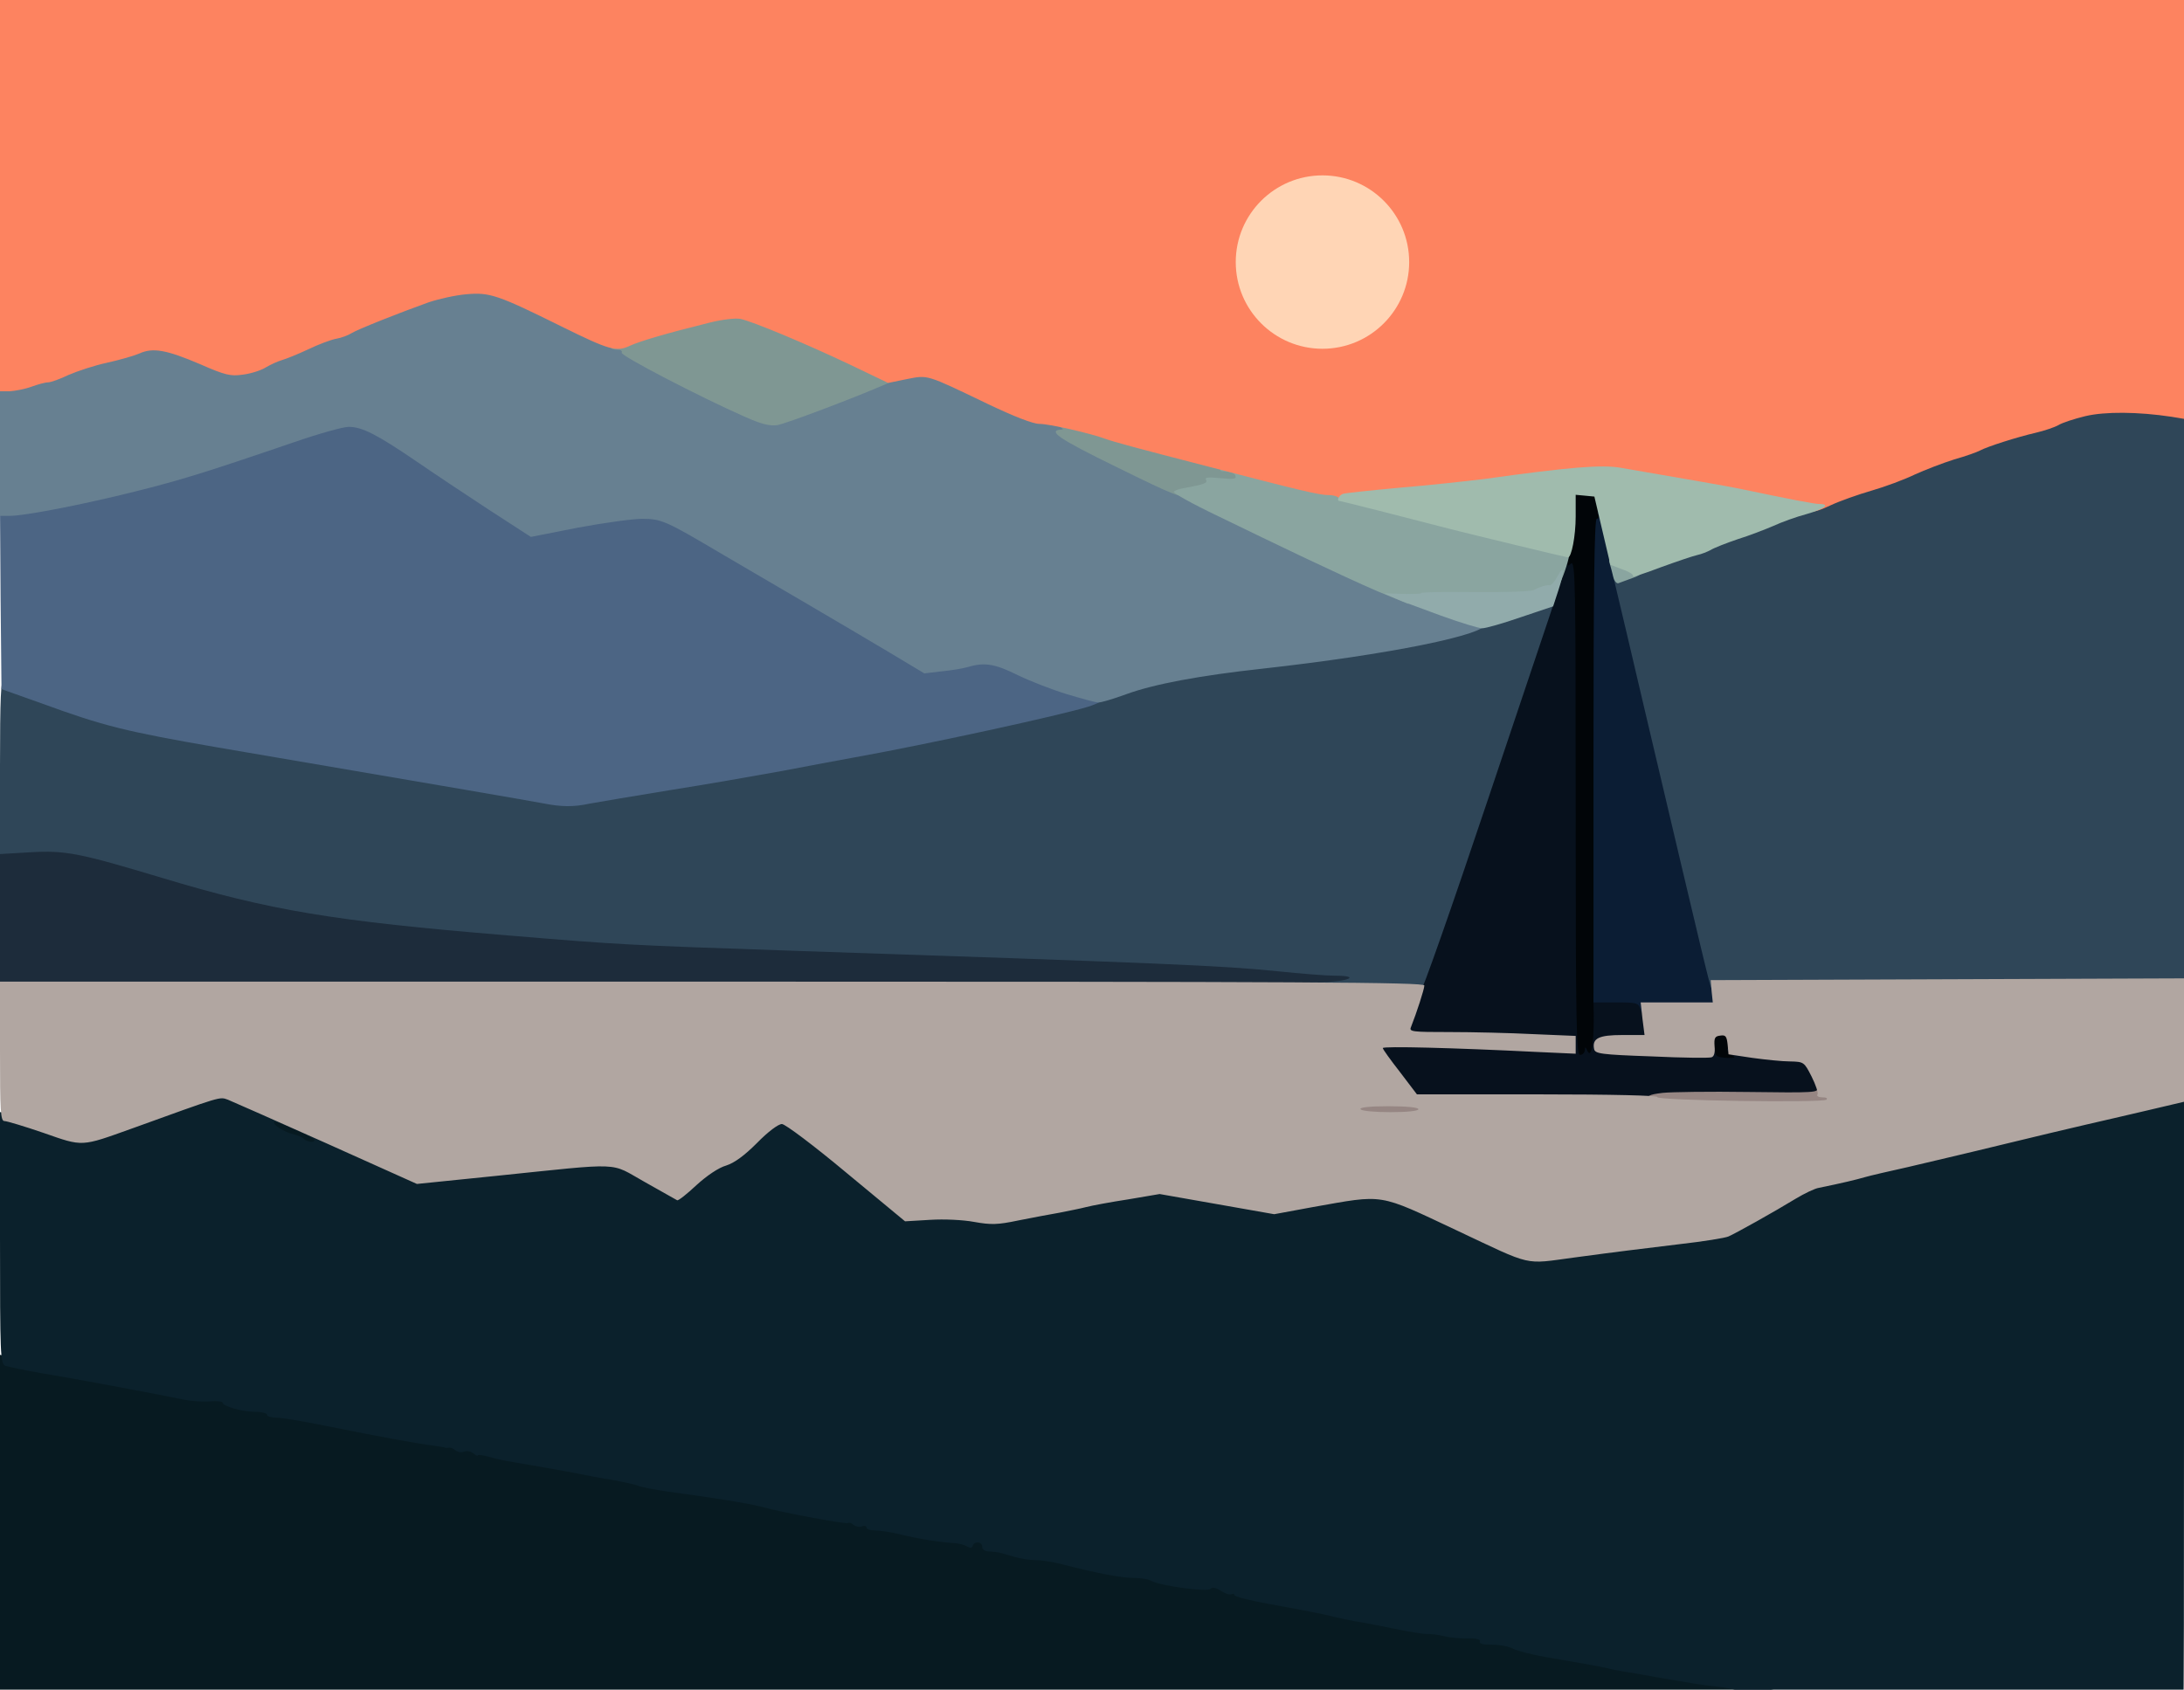 <?xml version="1.0" encoding="UTF-8" standalone="no"?>
<svg
   width="736"
   height="569.556"
   viewBox="0 0 7360 5695.555"
   version="1.1"
   id="svg76"
   sodipodi:docname="mountains_portrait_2.svg"
   inkscape:version="1.2 (dc2aedaf03, 2022-05-15)"
   xmlns:inkscape="http://www.inkscape.org/namespaces/inkscape"
   xmlns:sodipodi="http://sodipodi.sourceforge.net/DTD/sodipodi-0.dtd"
   xmlns="http://www.w3.org/2000/svg"
   xmlns:svg="http://www.w3.org/2000/svg">
  <defs
     id="defs80">
    <clipPath
       clipPathUnits="userSpaceOnUse"
       id="clipPath2119">
      <rect
         style="fill:#ffffff;fill-opacity:0.2;stroke:#000000;stroke-width:0"
         id="rect2121"
         width="8702.008"
         height="5695.556"
         x="-651.398"
         y="3381.147" />
    </clipPath>
    <clipPath
       clipPathUnits="userSpaceOnUse"
       id="clipPath2123">
      <rect
         style="fill:#ffffff;fill-opacity:0.2;stroke:#000000;stroke-width:0"
         id="rect2125"
         width="8702.008"
         height="5695.556"
         x="-651.398"
         y="3381.147" />
    </clipPath>
    <clipPath
       clipPathUnits="userSpaceOnUse"
       id="clipPath2127">
      <rect
         style="fill:#ffffff;fill-opacity:0.2;stroke:#000000;stroke-width:0"
         id="rect2129"
         width="8702.008"
         height="5695.556"
         x="-651.398"
         y="3381.147" />
    </clipPath>
    <clipPath
       clipPathUnits="userSpaceOnUse"
       id="clipPath2131">
      <rect
         style="fill:#ffffff;fill-opacity:0.2;stroke:#000000;stroke-width:0"
         id="rect2133"
         width="8702.008"
         height="5695.556"
         x="-651.398"
         y="3381.147" />
    </clipPath>
    <clipPath
       clipPathUnits="userSpaceOnUse"
       id="clipPath2135">
      <rect
         style="fill:#ffffff;fill-opacity:0.2;stroke:#000000;stroke-width:0"
         id="rect2137"
         width="8702.008"
         height="5695.556"
         x="-651.398"
         y="3381.147" />
    </clipPath>
    <clipPath
       clipPathUnits="userSpaceOnUse"
       id="clipPath2139">
      <rect
         style="fill:#ffffff;fill-opacity:0.2;stroke:#000000;stroke-width:0"
         id="rect2141"
         width="8702.008"
         height="5695.556"
         x="-651.398"
         y="3381.147" />
    </clipPath>
    <clipPath
       clipPathUnits="userSpaceOnUse"
       id="clipPath2143">
      <rect
         style="fill:#ffffff;fill-opacity:0.2;stroke:#000000;stroke-width:0"
         id="rect2145"
         width="8702.008"
         height="5695.556"
         x="-651.398"
         y="3381.147" />
    </clipPath>
    <clipPath
       clipPathUnits="userSpaceOnUse"
       id="clipPath2147">
      <rect
         style="fill:#ffffff;fill-opacity:0.2;stroke:#000000;stroke-width:0"
         id="rect2149"
         width="8702.008"
         height="5695.556"
         x="-651.398"
         y="3381.147" />
    </clipPath>
    <clipPath
       clipPathUnits="userSpaceOnUse"
       id="clipPath2151">
      <rect
         style="fill:#ffffff;fill-opacity:0.2;stroke:#000000;stroke-width:0"
         id="rect2153"
         width="8702.008"
         height="5695.556"
         x="-651.398"
         y="3381.147" />
    </clipPath>
    <clipPath
       clipPathUnits="userSpaceOnUse"
       id="clipPath2155">
      <rect
         style="fill:#ffffff;fill-opacity:0.2;stroke:#000000;stroke-width:0"
         id="rect2157"
         width="8702.008"
         height="5695.556"
         x="-651.398"
         y="3381.147" />
    </clipPath>
    <clipPath
       clipPathUnits="userSpaceOnUse"
       id="clipPath2159">
      <rect
         style="fill:#ffffff;fill-opacity:0.2;stroke:#000000;stroke-width:0"
         id="rect2161"
         width="8702.008"
         height="5695.556"
         x="-651.398"
         y="3381.147" />
    </clipPath>
    <clipPath
       clipPathUnits="userSpaceOnUse"
       id="clipPath2163">
      <rect
         style="fill:#ffffff;fill-opacity:0.2;stroke:#000000;stroke-width:0"
         id="rect2165"
         width="8702.008"
         height="5695.556"
         x="-651.398"
         y="3381.147" />
    </clipPath>
    <clipPath
       clipPathUnits="userSpaceOnUse"
       id="clipPath2167">
      <rect
         style="fill:#ffffff;fill-opacity:0.2;stroke:#000000;stroke-width:0"
         id="rect2169"
         width="8702.008"
         height="5695.556"
         x="-651.398"
         y="3381.147" />
    </clipPath>
    <clipPath
       clipPathUnits="userSpaceOnUse"
       id="clipPath2171">
      <rect
         style="fill:#ffffff;fill-opacity:0.2;stroke:#000000;stroke-width:0"
         id="rect2173"
         width="8702.008"
         height="5695.556"
         x="-651.398"
         y="3381.147" />
    </clipPath>
    <clipPath
       clipPathUnits="userSpaceOnUse"
       id="clipPath2175">
      <rect
         style="fill:#ffffff;fill-opacity:0.2;stroke:#000000;stroke-width:0"
         id="rect2177"
         width="8702.008"
         height="5695.556"
         x="-651.398"
         y="3381.147" />
    </clipPath>
    <clipPath
       clipPathUnits="userSpaceOnUse"
       id="clipPath2179">
      <rect
         style="fill:#ffffff;fill-opacity:0.2;stroke:#000000;stroke-width:0"
         id="rect2181"
         width="8702.008"
         height="5695.556"
         x="-651.398"
         y="3381.147" />
    </clipPath>
    <clipPath
       clipPathUnits="userSpaceOnUse"
       id="clipPath2183">
      <rect
         style="fill:#ffffff;fill-opacity:0.2;stroke:#000000;stroke-width:0"
         id="rect2185"
         width="8702.008"
         height="5695.556"
         x="-651.398"
         y="3381.147" />
    </clipPath>
  </defs>
  <sodipodi:namedview
     id="namedview78"
     pagecolor="#ffffff"
     bordercolor="#000000"
     borderopacity="0.25"
     inkscape:showpageshadow="2"
     inkscape:pageopacity="0.0"
     inkscape:pagecheckerboard="0"
     inkscape:deskcolor="#d1d1d1"
     showgrid="false"
     inkscape:zoom="0.59871245"
     inkscape:cx="368.29032"
     inkscape:cy="280.60215"
     inkscape:window-width="1920"
     inkscape:window-height="1017"
     inkscape:window-x="-8"
     inkscape:window-y="-8"
     inkscape:window-maximized="1"
     inkscape:current-layer="svg76" />
  <g
     id="l3EMCmHSoY57aROQv0dKMeg"
     fill="#010508"
     clip-path="url(#clipPath2183)"
     transform="translate(0,-3381.147)">
    <g
       id="g4">
      <path
         id="pt9gtsFvj"
         d="m 5745,6921 c -4,-33 -4,-65 0,-70 3,-6 28,-11 56,-11 48,0 49,1 49,30 0,18 6,33 15,36 9,4 15,19 15,40 v 34 h -64 -64 z" />
      <path
         id="p13fJFs5N6"
         d="m 5280,6146 c 0,-728 -2,-826 -15,-826 -20,0 -20,-54 0,-110 8,-23 15,-76 15,-116 v -74 h 59 c 33,0 62,4 65,9 4,5 9,37 12,70 5,44 4,61 -5,61 -9,0 -11,217 -11,896 1,493 -1,898 -4,902 -3,3 -31,7 -61,10 l -55,4 z" />
    </g>
  </g>
  <g
     id="l4QNa694OV17iBlApypRvt5"
     fill="#07111d"
     clip-path="url(#clipPath2179)"
     transform="translate(0,-3381.147)">
    <g
       id="g8">
      <path
         id="pMvqmaxN"
         d="m 4688,7026 c -46,-59 -58,-83 -58,-111 0,-35 0,-35 44,-35 43,0 44,-1 48,-37 7,-54 517,-1564 536,-1585 22,-26 35,-22 27,9 -5,23 -4,25 9,14 15,-12 16,65 16,821 0,735 2,835 15,835 8,0 15,-7 16,-16 0,-10 2,-12 6,-3 17,43 27,-26 23,-160 v -28 h 89 c 58,0 92,4 97,12 4,6 9,44 12,85 l 5,73 -79,2 c -54,1 -32,4 71,9 83,4 165,5 183,2 26,-4 32,-2 32,13 0,15 8,19 38,21 29,1 33,0 20,-8 -10,-6 -18,-15 -18,-21 0,-8 24,-9 78,-4 42,4 108,10 145,13 l 68,6 25,48 c 13,27 24,63 24,81 v 33 l -708,3 -707,3 z" />
    </g>
  </g>
  <g
     id="l5n0iCnO6usy03eQOeAqpRb"
     fill="#071a21"
     clip-path="url(#clipPath2175)"
     transform="translate(0,-3381.147)">
    <g
       id="g13">
      <path
         id="pwos9XJKp"
         d="M 0,10964 V 7948 l 28,5 c 15,3 79,14 142,26 63,11 183,34 265,51 83,16 193,33 245,36 52,4 97,10 100,13 13,16 65,31 105,31 25,0 45,5 45,10 0,6 12,10 28,10 15,0 137,20 272,45 135,25 274,51 310,56 36,6 79,15 96,20 32,10 61,16 219,44 44,8 100,19 125,24 25,5 77,15 115,21 39,7 79,16 90,21 11,4 54,12 95,18 142,19 275,40 315,51 75,21 180,41 265,51 47,5 87,14 88,19 2,6 17,10 32,10 16,0 55,7 86,15 32,8 106,18 166,21 81,5 108,10 108,21 0,8 11,13 28,13 15,0 45,7 67,15 22,8 58,14 79,15 22,0 65,6 95,14 117,30 200,46 237,46 22,0 59,7 84,16 25,9 74,16 110,16 63,-1 150,16 150,29 0,3 55,16 123,28 67,12 145,26 172,32 243,52 307,62 468,76 37,3 67,9 67,14 0,5 17,9 38,9 20,0 53,8 72,18 19,11 61,22 93,26 32,3 77,11 100,16 72,17 369,69 427,75 68,7 152,25 165,35 6,4 39,13 75,19 36,7 136,25 223,42 87,16 169,29 182,29 13,0 27,4 30,10 3,5 23,10 44,10 21,0 60,7 87,15 27,8 67,15 89,15 22,0 56,5 75,11 19,6 60,14 90,19 30,5 78,14 105,20 28,6 86,16 130,22 44,5 89,14 100,19 11,5 63,17 115,27 l 95,18 3,2322 2,2322 H 3680 0 Z" />
      <path
         id="pAMMUDx5v"
         d="m 990,7251 c -8,-4 -33,-16 -55,-27 -35,-17 -40,-24 -43,-56 -3,-38 -3,-38 35,-38 21,0 65,13 101,30 59,28 62,31 62,65 0,35 0,35 -42,34 -24,0 -50,-4 -58,-8 z" />
    </g>
  </g>
  <g
     id="l5zj0CfqdCEIOerffJOabSh"
     fill="#0b212c"
     clip-path="url(#clipPath2171)"
     transform="translate(0,-3381.147)">
    <g
       id="g17">
      <path
         id="psLT6gPSX"
         d="m 7230,9349 c -52,-11 -102,-22 -110,-26 -8,-3 -18,-6 -21,-5 -7,1 -160,-26 -219,-39 -25,-5 -70,-14 -100,-19 -30,-5 -71,-13 -90,-19 -19,-6 -53,-11 -75,-11 -22,0 -62,-7 -89,-15 -27,-8 -66,-15 -87,-15 -21,0 -41,-4 -44,-10 -3,-5 -17,-10 -30,-10 -13,0 -95,-13 -182,-29 -87,-17 -187,-35 -223,-42 -36,-6 -69,-15 -75,-19 -12,-9 -66,-21 -110,-25 -35,-3 -80,-11 -191,-30 -44,-8 -94,-17 -110,-19 -16,-3 -40,-7 -54,-11 -26,-6 -69,-14 -210,-38 -47,-8 -96,-21 -110,-28 -14,-8 -47,-14 -72,-14 -30,0 -44,-3 -41,-11 3,-7 -12,-11 -44,-10 -26,0 -61,-3 -78,-8 -16,-4 -40,-7 -53,-7 -13,1 -67,-8 -120,-19 -53,-11 -110,-22 -127,-24 -16,-3 -59,-12 -95,-21 -36,-8 -120,-24 -187,-36 -68,-12 -123,-26 -123,-31 0,-5 -4,-6 -10,-3 -5,3 -21,-2 -35,-11 -17,-11 -29,-14 -36,-7 -11,11 -168,-10 -199,-27 -10,-6 -37,-10 -60,-10 -40,0 -121,-15 -241,-46 -30,-8 -71,-14 -90,-14 -19,0 -52,-5 -74,-12 -54,-16 -52,-15 -80,-17 -15,0 -25,-7 -25,-16 0,-18 -27,-20 -32,-3 -3,8 -9,8 -19,2 -8,-5 -25,-10 -39,-11 -53,-3 -127,-15 -183,-29 -32,-8 -72,-14 -88,-14 -16,0 -29,-4 -29,-10 0,-5 -7,-7 -15,-4 -8,4 -21,1 -29,-5 -7,-6 -15,-9 -18,-6 -5,5 -222,-35 -293,-55 -40,-11 -173,-32 -315,-51 -41,-6 -84,-14 -95,-18 -11,-5 -51,-14 -90,-21 -38,-6 -90,-16 -115,-21 -39,-8 -159,-29 -242,-43 -16,-3 -44,-9 -63,-15 -19,-5 -35,-7 -35,-4 0,3 -7,0 -15,-7 -8,-7 -22,-9 -31,-6 -9,4 -22,2 -29,-4 -7,-6 -17,-10 -21,-9 -5,1 -11,1 -14,0 -3,-2 -21,-4 -40,-7 -56,-7 -171,-28 -370,-68 -69,-14 -140,-26 -157,-26 -18,0 -33,-4 -33,-10 0,-5 -19,-10 -42,-10 -43,0 -108,-19 -108,-31 0,-4 -20,-6 -44,-4 -24,2 -63,-1 -87,-6 -97,-20 -380,-73 -479,-89 C 82,8000 27,7988 18,7985 1,7978 0,7948 0,7554 v -424 h 28 c 15,0 77,16 139,37 l 112,38 48,-19 c 171,-66 365,-130 404,-133 38,-4 62,2 130,32 46,20 89,44 96,54 12,17 95,51 125,51 8,0 88,33 179,74 l 166,74 224,-24 c 123,-14 274,-27 336,-31 l 112,-6 92,52 92,53 46,-45 c 27,-27 63,-50 88,-57 28,-9 61,-32 104,-76 61,-62 65,-64 114,-64 50,0 50,1 243,160 l 192,160 108,1 c 59,1 121,4 137,8 17,4 46,3 65,-1 19,-4 62,-12 95,-18 33,-6 80,-14 105,-19 312,-62 325,-62 552,-21 l 164,29 109,-20 c 61,-12 153,-23 205,-26 l 95,-4 230,107 c 127,59 235,107 240,106 10,-1 104,-13 240,-30 39,-5 135,-17 215,-27 80,-9 154,-21 165,-26 25,-11 154,-83 226,-127 30,-18 65,-35 79,-37 74,-15 128,-28 155,-36 17,-5 82,-20 145,-35 63,-14 216,-50 340,-80 124,-30 257,-62 295,-70 39,-9 115,-27 170,-40 55,-13 112,-24 128,-24 h 27 v 1150 c 0,1089 -1,1150 -17,1149 -10,0 -61,-9 -113,-20 z M 1060,7224 c 0,-8 -130,-67 -136,-61 -8,8 39,37 67,42 12,3 27,9 33,15 11,11 36,14 36,4 z" />
    </g>
  </g>
  <g
     id="l546el367d9mIkA2AKouWD8"
     fill="#0b1d34"
     clip-path="url(#clipPath2167)"
     transform="translate(0,-3381.147)">
    <g
       id="g21">
      <path
         id="pjOVgOkdc"
         d="m 5527,6781 c -5,-19 -13,-21 -81,-21 h -76 v -815 c 0,-589 3,-815 11,-815 6,0 9,-7 5,-15 -3,-10 1,-15 14,-15 22,0 19,-6 60,165 17,72 44,186 60,255 16,69 41,172 54,230 146,622 199,844 211,891 8,30 15,76 15,102 v 47 h -112 c -62,0 -123,3 -134,6 -16,4 -23,0 -27,-15 z" />
    </g>
  </g>
  <g
     id="l7jBuwhDENbtyxa4X3ec1ER"
     fill="#1d2c3b"
     clip-path="url(#clipPath2163)"
     transform="translate(0,-3381.147)">
    <g
       id="g25">
      <path
         id="pJNYlwTe"
         d="m 0,6476 v -244 l 31,-6 c 63,-12 209,-6 291,13 46,11 160,43 253,71 364,110 579,146 1164,194 381,32 412,33 936,51 1286,43 1474,51 1660,70 77,8 164,15 193,15 h 53 l -3,38 -3,37 -2287,3 -2288,2 z" />
    </g>
  </g>
  <g
     id="l29PiPvEjK5Pn06iw4KmhAf"
     fill="#2f4658"
     clip-path="url(#clipPath2159)"
     transform="translate(0,-3381.147)">
    <g
       id="g30">
      <path
         id="p1GLTmODiS"
         d="m 4643,6723 c -73,-2 -133,-8 -133,-13 0,-5 -33,-11 -72,-13 l -73,-3 87,-2 c 94,-2 136,-22 46,-22 -29,0 -116,-7 -193,-15 -186,-19 -374,-27 -1660,-70 -524,-18 -555,-19 -936,-51 -585,-48 -800,-84 -1164,-194 -276,-83 -324,-93 -443,-86 l -102,6 v -295 c 0,-234 3,-295 13,-295 7,0 75,23 151,50 215,78 289,97 596,150 866,147 1060,181 1105,189 30,6 68,6 95,1 25,-5 144,-25 265,-45 121,-19 292,-49 380,-65 88,-17 196,-37 240,-45 351,-63 735,-151 890,-204 134,-46 267,-72 490,-96 412,-45 581,-79 880,-176 90,-29 140,-37 133,-20 -1,5 -102,304 -223,665 -121,361 -224,655 -230,654 -5,-1 -70,-4 -142,-5 z" />
      <path
         id="pzGevipvx"
         d="m 5768,6714 c -7,-14 -14,-43 -224,-934 -46,-198 -86,-365 -98,-416 l -12,-51 127,-46 c 70,-26 132,-47 138,-47 7,0 22,-6 34,-14 12,-7 54,-24 92,-37 39,-12 93,-33 120,-45 28,-12 77,-30 110,-39 33,-10 77,-26 97,-36 20,-10 75,-30 122,-43 46,-14 113,-38 148,-55 35,-16 95,-39 133,-51 39,-11 78,-25 87,-30 25,-14 125,-46 188,-60 30,-7 71,-21 90,-31 60,-30 152,-42 278,-36 64,3 127,9 140,13 l 22,6 v 974 974 h -718 c -396,0 -753,3 -794,6 -41,4 -77,3 -80,-2 z" />
    </g>
  </g>
  <g
     id="l1gwvCGg5I1f04Ye7pBhTHz"
     fill="#4c6584"
     clip-path="url(#clipPath2155)"
     transform="translate(0,-3381.147)">
    <g
       id="g34">
      <path
         id="pANb9WWDy"
         d="m 1830,6089 c -41,-8 -350,-61 -1100,-189 -305,-53 -380,-71 -590,-148 L 5,5704 2,5399 0,5094 107,5077 c 60,-10 191,-38 292,-63 177,-43 244,-64 564,-173 118,-41 160,-51 212,-51 83,0 86,2 366,188 123,82 234,154 246,161 19,9 48,7 155,-14 82,-15 167,-25 223,-25 99,0 96,-1 295,117 47,27 153,89 235,138 83,48 214,126 293,172 138,81 146,85 190,79 182,-22 196,-21 279,19 43,21 119,50 168,65 108,33 117,49 43,73 -92,29 -552,129 -793,172 -44,8 -152,28 -240,45 -88,16 -259,46 -380,65 -121,20 -242,40 -268,45 -56,12 -95,11 -157,-1 z" />
    </g>
  </g>
  <g
     id="l6KzAuNN8W0xdqLOfCU5zFe"
     fill="#678091"
     clip-path="url(#clipPath2151)"
     transform="translate(0,-3381.147)">
    <g
       id="g38">
      <path
         id="plwXlB7SE"
         d="m 3595,5721 c -49,-15 -124,-44 -165,-64 -76,-38 -112,-44 -166,-28 -17,5 -57,12 -90,15 l -59,7 -115,-69 c -63,-38 -198,-117 -300,-177 -102,-59 -223,-131 -270,-158 -186,-110 -201,-117 -266,-117 -33,0 -131,14 -218,30 l -157,31 -142,-92 c -78,-51 -189,-125 -247,-165 -131,-89 -180,-114 -225,-114 -19,0 -101,23 -182,51 -310,106 -383,128 -538,167 -176,44 -371,82 -422,82 H 0 v -223 -224 l 48,-12 c 26,-7 63,-16 82,-21 19,-4 62,-19 95,-33 33,-14 87,-31 120,-37 33,-7 74,-19 92,-26 57,-25 139,-18 233,22 109,47 149,52 192,26 18,-11 44,-23 58,-27 14,-4 54,-20 88,-36 35,-17 78,-33 95,-36 18,-3 41,-12 52,-19 21,-12 153,-66 260,-104 39,-14 95,-24 157,-27 113,-7 125,-3 352,110 77,38 155,71 173,74 18,3 33,11 33,17 0,13 416,221 461,231 24,6 163,-43 344,-120 48,-21 120,-35 173,-35 56,0 75,7 259,96 91,44 144,64 170,64 62,0 83,9 83,37 0,25 82,68 595,313 55,26 163,78 240,115 177,85 279,128 430,181 71,25 121,48 123,56 8,38 -330,106 -753,153 -211,23 -366,52 -459,86 -44,16 -87,29 -95,28 -9,0 -56,-13 -106,-28 z" />
    </g>
  </g>
  <g
     id="l5weT22LDhdbHU9wa1mxjjo"
     fill="#968683"
     clip-path="url(#clipPath2147)"
     transform="translate(0,-3381.147)">
    <g
       id="g43">
      <path
         id="pBzr8Al5D"
         d="m 4557,7153 c -4,-3 -7,-21 -7,-40 v -33 h 130 130 v 40 40 h -123 c -68,0 -127,-3 -130,-7 z" />
      <path
         id="pyyXpblSs"
         d="m 5818,7123 -268,-3 v -24 c 0,-22 5,-25 53,-31 28,-3 159,-5 289,-3 223,3 237,2 232,-14 -3,-12 0,-18 10,-18 9,0 16,5 16,10 0,6 9,10 21,10 17,0 20,5 17,38 l -3,37 h -50 c -27,1 -170,-1 -317,-2 z" />
    </g>
  </g>
  <g
     id="lmYJbYBLn876kgrPJ00FAR"
     fill="#7f9793"
     clip-path="url(#clipPath2143)"
     transform="translate(0,-3381.147)">
    <g
       id="g48">
      <path
         id="p8nvSIc1O"
         d="m 3762,4955 c -195,-95 -235,-123 -184,-126 9,0 1,-7 -18,-14 l -35,-13 67,-1 c 48,-1 95,7 160,27 105,33 200,59 338,93 52,13 98,28 102,34 4,5 8,25 8,43 v 34 l -50,-4 c -28,-1 -50,0 -50,4 0,9 -24,15 -80,23 -42,5 -59,-2 -258,-100 z" />
      <path
         id="p4ZTx8Ph6"
         d="m 2510,4786 c -152,-67 -421,-207 -415,-216 3,-6 -3,-10 -14,-10 -53,0 -5,-42 74,-65 129,-38 152,-44 220,-60 122,-30 177,-15 493,133 148,69 166,87 115,109 -111,48 -334,132 -363,137 -26,4 -54,-3 -110,-28 z" />
    </g>
  </g>
  <g
     id="l4zovF951tUURthdLC1Xe2l"
     fill="#8aa5a0"
     clip-path="url(#clipPath2139)"
     transform="translate(0,-3381.147)">
    <g
       id="g53">
      <path
         id="p16QVEMSRl"
         d="m 4644,5375 c -54,-23 -164,-74 -244,-112 -80,-38 -213,-102 -297,-143 -84,-40 -150,-77 -147,-81 2,-5 21,-11 42,-14 60,-11 73,-16 66,-27 -5,-8 10,-9 49,-5 46,4 55,3 50,-9 -3,-8 -17,-14 -32,-14 -20,0 -23,-2 -11,-10 26,-17 74,-11 217,25 76,19 152,35 170,35 17,0 33,4 35,9 2,6 75,28 163,51 88,22 185,47 215,55 30,8 123,31 205,50 83,20 155,37 162,40 17,6 -34,155 -56,162 -9,2 -25,9 -36,13 -11,5 -117,10 -236,13 l -215,3 z" />
      <path
         id="pauPLcoyd"
         d="m 5436,5323 c -4,-15 -9,-36 -12,-45 -6,-22 20,-24 77,-6 51,15 51,40 2,57 -21,8 -43,16 -49,18 -6,2 -15,-8 -18,-24 z" />
    </g>
  </g>
  <g
     id="l1YFOyOeq6ZeAqYZjWiKLAj"
     fill="#fd8360"
     clip-path="url(#clipPath2135)"
     transform="translate(0,-3381.147)">
    <g
       id="g57">
      <path
         id="pojg1qV5G"
         d="m 5980,5090 c -161,-34 -235,-48 -305,-60 -38,-6 -117,-20 -174,-31 -112,-21 -118,-20 -466,26 -121,16 -455,48 -495,47 -13,0 -26,-5 -28,-11 -2,-6 -18,-11 -35,-11 -31,0 -102,-17 -397,-94 -256,-66 -325,-85 -353,-95 -51,-19 -190,-51 -224,-51 -22,0 -86,-25 -176,-68 -208,-100 -199,-97 -271,-83 l -63,13 -129,-62 c -152,-72 -327,-145 -369,-154 -17,-3 -62,2 -105,13 -149,37 -236,63 -268,78 -45,21 -69,14 -229,-65 -216,-107 -243,-116 -321,-109 -37,3 -94,16 -127,27 -98,35 -239,91 -260,104 -11,7 -34,16 -52,19 -17,3 -60,19 -95,36 -34,16 -74,32 -88,36 -14,4 -38,15 -55,25 -16,10 -51,21 -77,24 -40,6 -59,2 -143,-35 -115,-49 -160,-57 -206,-36 -19,8 -68,22 -109,31 -42,9 -99,28 -129,41 -29,14 -60,25 -69,25 -10,0 -35,7 -57,15 -22,8 -55,14 -72,15 H 0 V 2350 0 h 3680 3680 v 2396 2397 l -42,-7 c -113,-17 -224,-18 -291,-2 -37,9 -77,22 -90,30 -12,7 -47,19 -77,26 -61,14 -162,46 -188,60 -9,5 -48,19 -87,30 -38,12 -98,35 -133,51 -35,17 -100,41 -145,54 -45,13 -107,35 -137,49 -64,30 -76,30 -190,6 z M 4710.383,4264.6 c 0,-140.194 -113.649,-253.843 -253.843,-253.843 -140.194,0 -253.843,113.649 -253.843,253.843 0,140.194 113.649,253.843 253.843,253.843 140.194,0 253.843,-113.649 253.843,-253.843 z M 4552,4499" />
    </g>
  </g>
  <g
     id="l3DFfvfTGISonrcpQnEb37j"
     fill="#91abab"
     clip-path="url(#clipPath2131)"
     transform="translate(0,-3381.147)">
    <g
       id="g61">
      <path
         id="pAt2x2mLL"
         d="m 4855,5456 c -66,-24 -136,-50 -155,-59 l -35,-16 63,2 c 34,1 62,0 62,-3 0,-3 81,-4 181,-3 100,1 188,-2 198,-7 20,-11 44,-18 54,-16 5,0 16,-12 25,-29 23,-44 25,-18 4,45 l -18,55 -110,37 c -60,21 -118,37 -129,37 -11,0 -74,-19 -140,-43 z" />
    </g>
  </g>
  <g
     id="l2tbIHPgmDpfyPhuVRFsCrX"
     fill="#b1a6a1"
     clip-path="url(#clipPath2127)"
     transform="translate(0,-3381.147)">
    <g
       id="g65">
      <path
         id="pbVLt4W7v"
         d="m 4910,7529 c -270,-127 -242,-122 -486,-79 l -130,24 -193,-34 -193,-34 -106,18 c -59,9 -123,21 -142,26 -19,5 -60,13 -90,19 -30,5 -92,17 -138,26 -71,15 -93,15 -149,5 -38,-7 -101,-10 -149,-7 l -84,5 -198,-164 c -109,-91 -206,-164 -217,-164 -12,0 -47,26 -84,64 -43,43 -76,67 -104,76 -25,7 -65,34 -100,66 -32,30 -61,53 -65,51 -4,-2 -53,-30 -110,-62 -120,-67 -65,-65 -502,-20 l -265,27 -305,-137 c -168,-75 -317,-141 -332,-147 -29,-10 -16,-14 -323,97 -173,62 -164,62 -298,15 C 83,7178 23,7160 15,7160 2,7160 0,7128 0,6925 v -235 h 2400 c 2002,0 2400,2 2400,13 0,12 -26,92 -45,140 -7,16 3,17 131,17 77,0 203,3 282,7 l 142,6 v 30 30 l -132,-6 c -281,-14 -518,-20 -518,-13 0,4 26,40 58,81 l 57,75 h 408 c 253,0 406,4 402,9 -7,12 555,20 570,9 5,-5 -1,-8 -14,-8 -12,0 -20,-4 -16,-10 3,-5 -6,-32 -20,-60 -25,-49 -26,-50 -73,-51 -26,0 -83,-6 -127,-12 l -80,-12 -3,-33 c -3,-28 -7,-33 -25,-30 -18,2 -21,8 -19,36 2,20 -1,34 -10,37 -7,3 -98,2 -203,-3 -171,-6 -190,-9 -193,-25 -7,-36 16,-47 95,-47 h 75 l -7,-55 -6,-55 h 121 122 l -4,-38 -3,-37 798,-3 797,-3 v 208 208 l -123,29 c -67,16 -160,37 -207,48 -47,11 -175,41 -285,68 -110,27 -252,60 -315,75 -63,14 -128,29 -145,34 -27,8 -81,21 -155,36 -14,2 -49,19 -79,37 -72,44 -201,116 -226,127 -11,5 -85,17 -165,26 -140,17 -207,25 -355,45 -172,23 -136,31 -395,-91 z m -130,-409 c 0,-6 -40,-10 -101,-10 -64,0 -98,4 -94,10 3,6 48,10 101,10 56,0 94,-4 94,-10 z" />
    </g>
  </g>
  <g
     id="l2D3ZHaHcISFo7cjXvZNcqT"
     fill="#a0bbad"
     clip-path="url(#clipPath2123)"
     transform="translate(0,-3381.147)">
    <g
       id="g69">
      <path
         id="p7u8UTE3X"
         d="m 5503,5324 c 4,-5 -11,-15 -34,-23 l -42,-16 -27,-115 -27,-115 -31,-3 -32,-3 v 74 c 0,64 -14,137 -26,137 -5,0 -332,-79 -394,-95 -146,-38 -370,-95 -375,-95 -12,0 -4,-18 10,-24 9,-3 95,-12 193,-21 97,-8 224,-22 282,-29 293,-41 398,-49 462,-38 221,38 359,62 398,70 172,36 254,52 271,52 39,0 17,17 -43,34 -34,9 -84,27 -112,40 -28,12 -82,33 -121,45 -38,13 -79,29 -90,36 -11,6 -31,14 -45,17 -14,3 -70,22 -125,42 -55,21 -96,34 -92,30 z" />
    </g>
  </g>
  <g
     id="l4u8bfN6j2ZmUSXyup0ML10"
     fill="#ffd5b5"
     clip-path="url(#clipPath2119)"
     transform="translate(0,-3381.147)">
    <g
       id="g73">
      <path
         id="p19zZMkGNM"
         d="m 4748.878,4264.539 c 0,161.392 -130.834,292.225 -292.225,292.225 -161.392,0 -292.225,-130.834 -292.225,-292.225 0,-161.392 130.834,-292.225 292.225,-292.225 161.392,0 292.225,130.834 292.225,292.225 z M 4363,4542" />
    </g>
  </g>
</svg>
